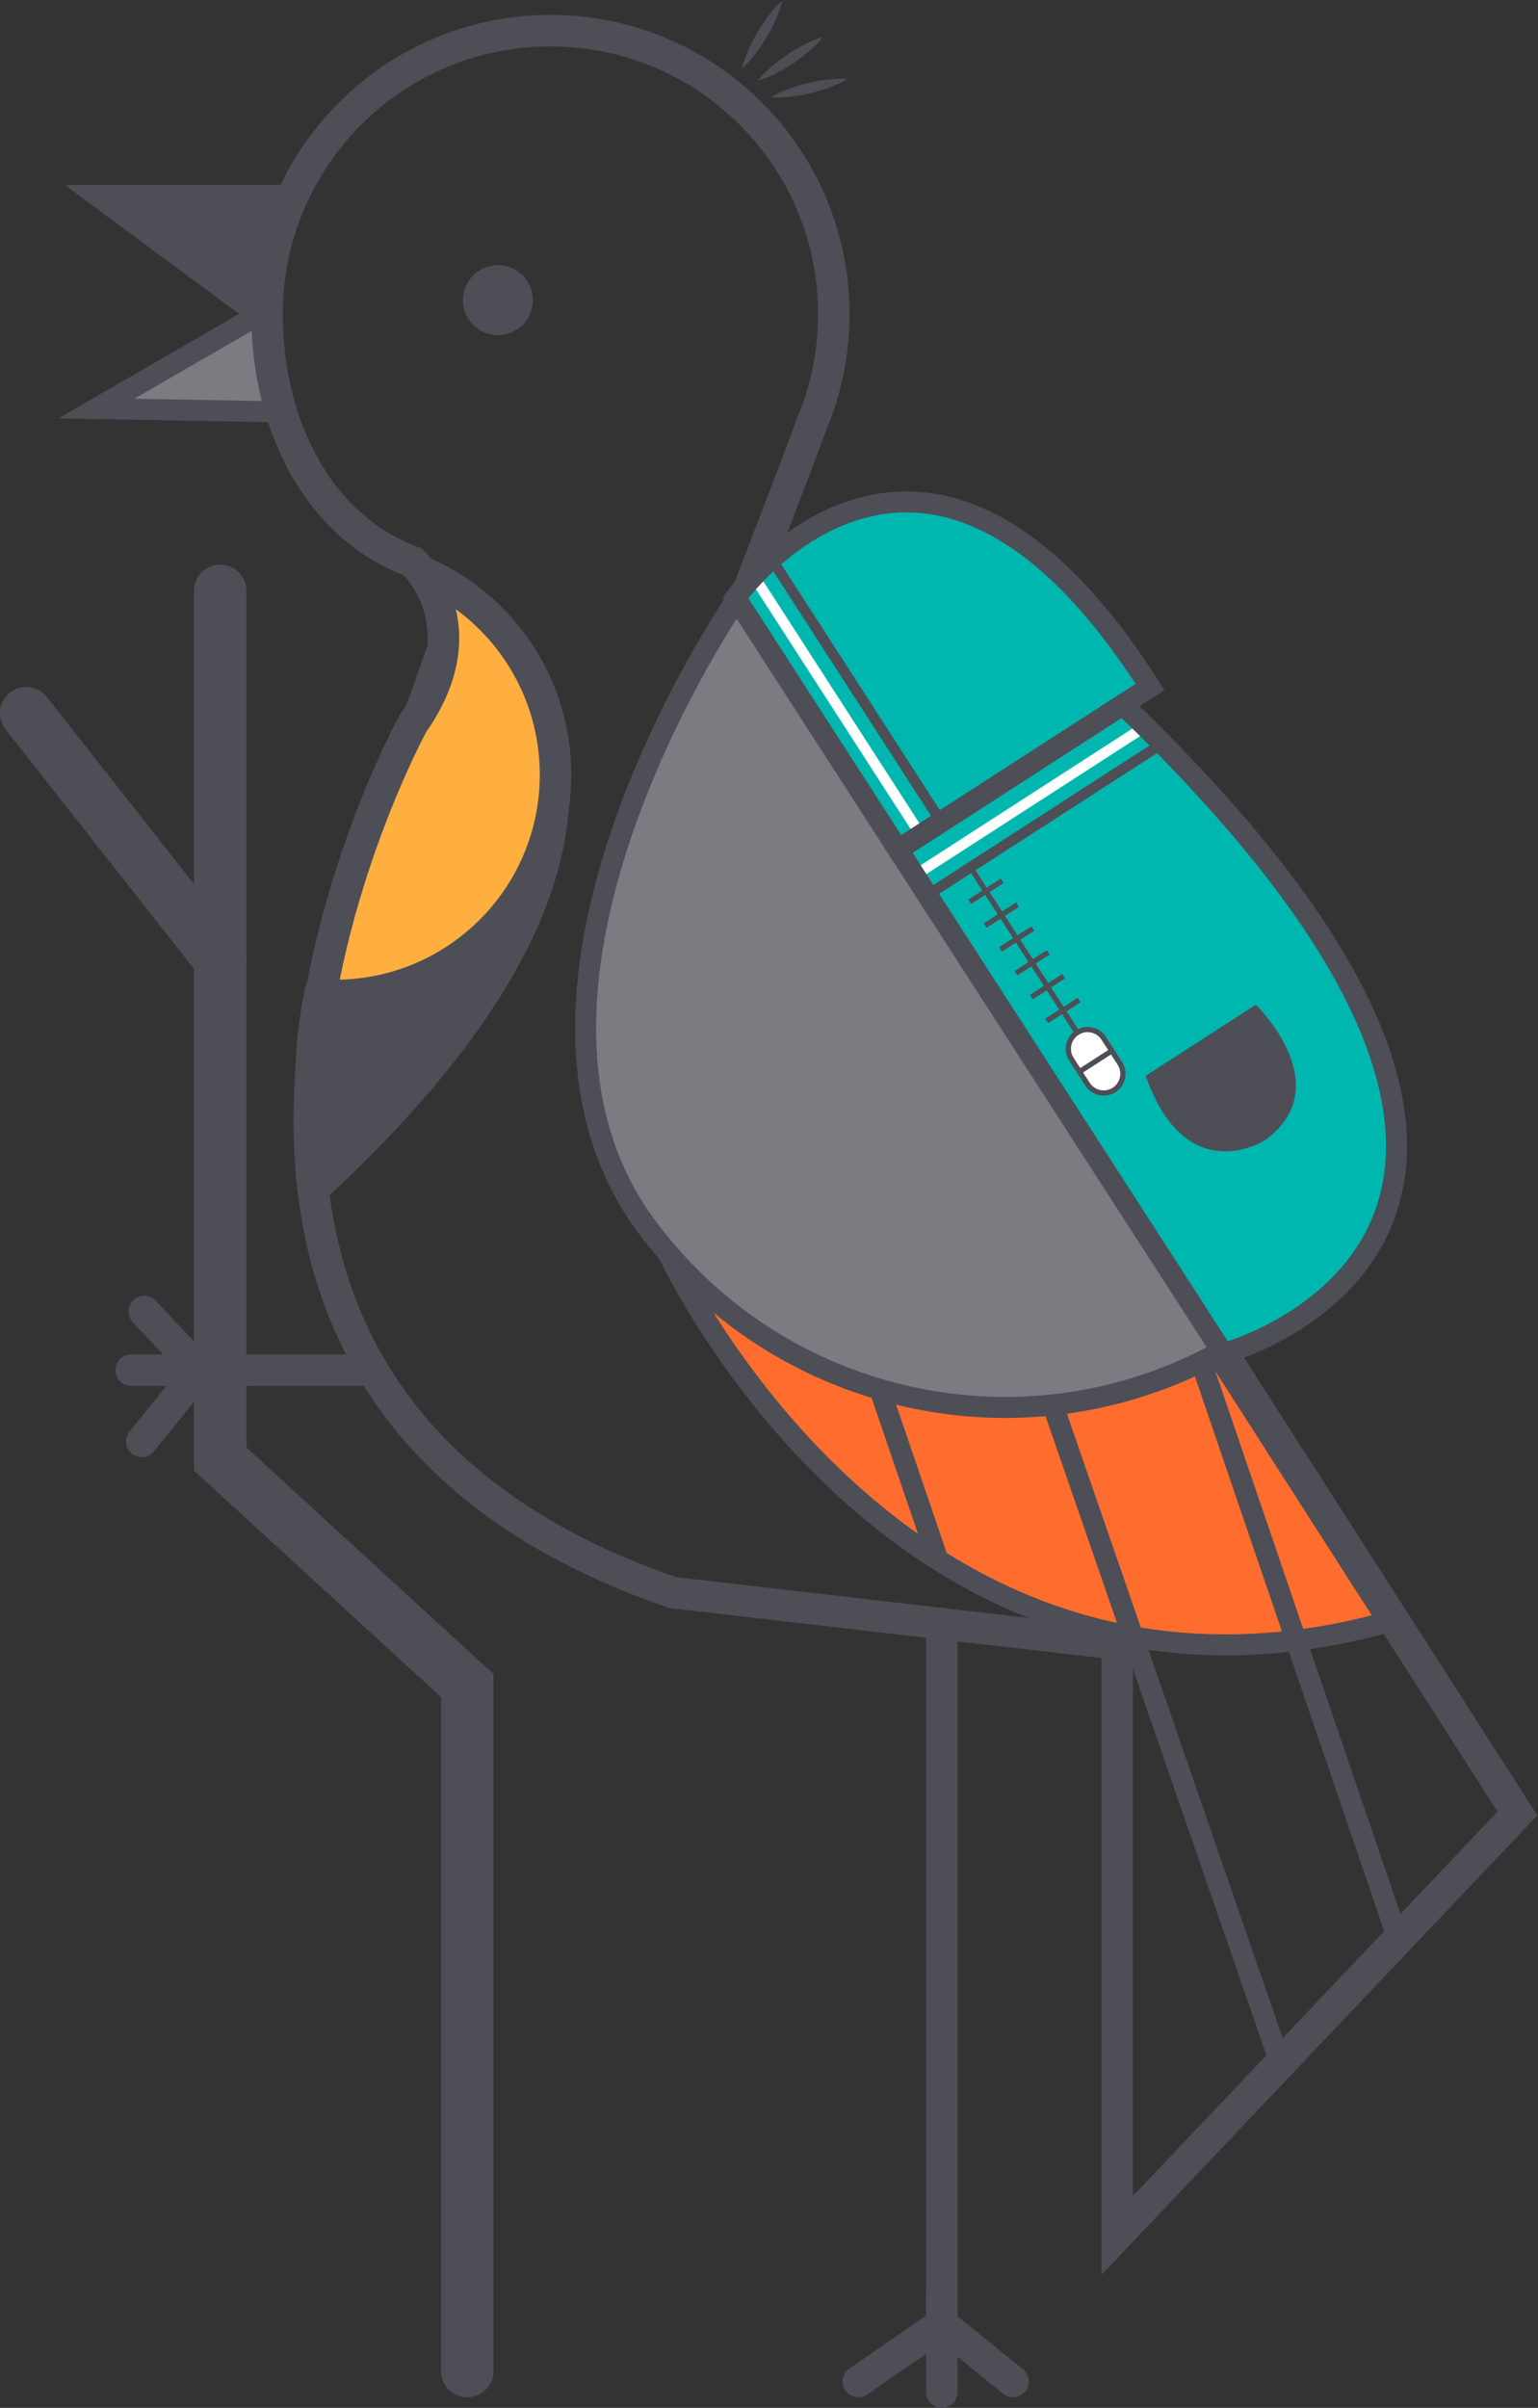<?xml version="1.0" encoding="UTF-8" standalone="no"?>
<svg xmlns="http://www.w3.org/2000/svg" version="1.1" id="svg2" xml:space="preserve" width="260.545" height="407.787" viewBox="0 0 260.545 407.787">
  <rect x="0" y="0" width="260.545" height="407.787" fill="#333333" stroke="none"/>
  <defs id="defs6">
    <clipPath clipPathUnits="userSpaceOnUse" id="clipPath18">
      <path d="M 0,453.547 H 453.547 V 0 H 0 Z" id="path16" />
    </clipPath>
    <clipPath clipPathUnits="userSpaceOnUse" id="clipPath30">
      <path d="m 161.501,337.253 c 0,-13.545 6.112,-26.901 18.533,-31.487 v 0 c 0.01,-0.011 8.745,-8.093 -0.002,-20.535 v 0 c 0,0 -45.653,-83.429 33.044,-110.407 v 0 l 84.482,-22.538 33.347,-44.463 h 36.902 L 221.971,300.35 c 0,0 4.94,12.737 8.928,23.389 v 0 c 0.159,0.388 0.315,0.777 0.461,1.172 v 0 c 0.003,0.009 0.007,0.021 0.007,0.021 v 0 c 1.398,3.845 2.163,7.992 2.163,12.321 v 0 c 0,19.891 -16.124,36.014 -36.014,36.014 v 0 c -19.891,0 -36.015,-16.123 -36.015,-36.014" id="path28" />
    </clipPath>
    <clipPath clipPathUnits="userSpaceOnUse" id="clipPath46">
      <path d="M 0,453.547 H 453.547 V 0 H 0 Z" id="path44" />
    </clipPath>
  </defs>
  <g id="g10" transform="matrix(1.333,0,0,-1.333,-168.823,504.059)">
    <g id="g12">
      <g id="g14" clip-path="url(#clipPath18)">
        <g id="g20" transform="translate(184.253,305.255)">
          <path d="m 0,0 c 0,0 43.459,-26.115 -18.687,-81.674 0,0 -3.084,16.026 -0.131,29.022" style="fill:#4d4e56;fill-opacity:1;fill-rule:nonzero;stroke:none" id="path22" />
        </g>
      </g>
    </g>
    <g id="g24">
      <g id="g26" clip-path="url(#clipPath30)">
        <g id="g32" transform="translate(197.25,279.713)">
          <path d="m 0,0 c 0,-15.487 -12.557,-28.046 -28.047,-28.046 -15.491,0 -28.047,12.559 -28.047,28.046 0,15.491 12.556,28.048 28.047,28.048 C -12.557,28.048 0,15.491 0,0" style="fill:#feaf3f;fill-opacity:1;fill-rule:nonzero;stroke:none" id="path34" />
        </g>
        <g id="g36" transform="translate(197.25,279.713)">
          <path d="m 0,0 c 0,-15.487 -12.557,-28.046 -28.047,-28.046 -15.491,0 -28.047,12.559 -28.047,28.046 0,15.491 12.556,28.048 28.047,28.048 C -12.557,28.048 0,15.491 0,0 Z" style="fill:none;stroke:#4d4e56;stroke-width:4.002;stroke-linecap:round;stroke-linejoin:miter;stroke-miterlimit:10;stroke-dasharray:none;stroke-opacity:1" id="path38" />
        </g>
      </g>
    </g>
    <g id="g40">
      <g id="g42" clip-path="url(#clipPath46)">
        <g id="g48" transform="translate(140.607,352.015)">
          <path d="M 0,0 18.645,-13.785 22.717,1.42" style="fill:#4d4e56;fill-opacity:1;fill-rule:nonzero;stroke:none" id="path50" />
        </g>
        <g id="g52" transform="translate(140.607,325.78)">
          <path d="M 0,0 18.645,13.785 22.717,-1.419" style="fill:#7b7c81;fill-opacity:1;fill-rule:nonzero;stroke:none" id="path54" />
        </g>
        <g id="g56" transform="translate(211.606,218.863)">
          <path d="M 0,0 C 0,0 29.43,-64.062 91.631,-46.728 L 70.505,-12.71" style="fill:#ff6d2e;fill-opacity:1;fill-rule:nonzero;stroke:none" id="path58" />
        </g>
        <g id="g60" transform="translate(221.053,301.328)">
          <path d="m 0,0 c 0,0 4.94,12.738 8.929,23.39 0.159,0.388 0.315,0.776 0.46,1.171 0.004,0.008 0.008,0.022 0.008,0.022 1.399,3.844 2.164,7.992 2.164,12.319 0,19.892 -16.125,36.015 -36.015,36.015 -19.892,0 -36.015,-16.123 -36.015,-36.015 0,-13.543 6.113,-26.899 18.533,-31.485 0.012,-0.012 8.745,-8.094 -0.002,-20.536 0,0 -45.653,-83.429 33.044,-110.407 l 56.468,-6.53 v -75.142 l 50.868,53.608 z" style="fill:none;stroke:#4d4e56;stroke-width:4.002;stroke-linecap:butt;stroke-linejoin:miter;stroke-miterlimit:10;stroke-dasharray:none;stroke-opacity:1" id="path62" />
        </g>
        <g id="g64" transform="translate(222.948,367.884)">
          <path d="M 0,0 C 0,0 0.395,0.533 1.085,1.186 1.427,1.518 1.842,1.881 2.302,2.246 2.757,2.619 3.27,2.975 3.781,3.333 4.821,4.025 5.92,4.629 6.793,5.009 7.66,5.398 8.304,5.56 8.304,5.56 8.304,5.56 7.909,5.026 7.22,4.373 6.535,3.71 5.559,2.924 4.522,2.226 3.996,1.89 3.472,1.551 2.953,1.272 2.44,0.986 1.946,0.741 1.51,0.552 0.644,0.162 0,0 0,0" style="fill:#4d4e56;fill-opacity:1;fill-rule:nonzero;stroke:none" id="path66" />
        </g>
        <g id="g68" transform="translate(220.958,369.447)">
          <path d="m 0,0 c 0,0 0.126,0.651 0.468,1.538 0.165,0.446 0.383,0.953 0.639,1.481 0.25,0.532 0.56,1.075 0.867,1.619 0.639,1.072 1.371,2.091 1.995,2.811 0.613,0.725 1.125,1.148 1.125,1.148 0,0 -0.125,-0.652 -0.467,-1.539 C 4.296,6.166 3.754,5.035 3.12,3.958 2.79,3.429 2.463,2.896 2.115,2.421 1.776,1.942 1.437,1.508 1.124,1.149 0.511,0.424 0,0 0,0" style="fill:#4d4e56;fill-opacity:1;fill-rule:nonzero;stroke:none" id="path70" />
        </g>
        <g id="g72" transform="translate(224.634,365.785)">
          <path d="m 0,0 c 0,0 0.556,0.362 1.431,0.732 0.435,0.193 0.951,0.389 1.509,0.57 0.557,0.191 1.163,0.345 1.766,0.504 1.217,0.285 2.457,0.468 3.408,0.52 0.949,0.063 1.608,-0.011 1.608,-0.011 0,0 -0.556,-0.363 -1.431,-0.734 C 7.419,1.199 6.229,0.802 5.016,0.509 4.404,0.378 3.794,0.243 3.212,0.163 2.631,0.073 2.083,0.016 1.607,-0.009 0.659,-0.072 0,0 0,0" style="fill:#4d4e56;fill-opacity:1;fill-rule:nonzero;stroke:none" id="path74" />
        </g>
        <g id="g76" transform="translate(194.375,340.011)">
          <path d="m 0,0 c 0,-2.458 -1.991,-4.448 -4.446,-4.448 -2.456,0 -4.447,1.99 -4.447,4.448 0,2.454 1.991,4.445 4.447,4.445 C -1.991,4.445 0,2.454 0,0" style="fill:#4d4e56;fill-opacity:1;fill-rule:nonzero;stroke:none" id="path78" />
        </g>
        <g id="g80" transform="translate(279.655,204.034)">
          <path d="M 0,0 24.665,-72.291" style="fill:none;stroke:#4d4e56;stroke-width:2.668;stroke-linecap:butt;stroke-linejoin:miter;stroke-miterlimit:10;stroke-dasharray:none;stroke-opacity:1" id="path82" />
        </g>
        <g id="g84" transform="translate(260.554,199.326)">
          <path d="M 0,0 28.807,-83.345" style="fill:none;stroke:#4d4e56;stroke-width:2.668;stroke-linecap:butt;stroke-linejoin:miter;stroke-miterlimit:10;stroke-dasharray:none;stroke-opacity:1" id="path86" />
        </g>
        <g id="g88" transform="translate(238.392,201.815)">
          <path d="M 0,0 7.454,-21.842" style="fill:none;stroke:#4d4e56;stroke-width:2.668;stroke-linecap:butt;stroke-linejoin:miter;stroke-miterlimit:10;stroke-dasharray:none;stroke-opacity:1" id="path90" />
        </g>
        <g id="g92" transform="translate(246.346,171.75)">
          <path d="m 0,0 v -88.847 l -10.62,-7.334" style="fill:none;stroke:#4d4e56;stroke-width:4.002;stroke-linecap:round;stroke-linejoin:miter;stroke-miterlimit:10;stroke-dasharray:none;stroke-opacity:1" id="path94" />
        </g>
        <g id="g96" transform="translate(255.4,75.57)">
          <path d="m 0,0 -9.054,7.334 v -8.67" style="fill:none;stroke:#4d4e56;stroke-width:4.002;stroke-linecap:round;stroke-linejoin:miter;stroke-miterlimit:10;stroke-dasharray:none;stroke-opacity:1" id="path98" />
        </g>
        <g id="g100" transform="translate(173.336,204.064)">
          <path d="M 0,0 H -30.012" style="fill:none;stroke:#4d4e56;stroke-width:4.002;stroke-linecap:round;stroke-linejoin:miter;stroke-miterlimit:10;stroke-dasharray:none;stroke-opacity:1" id="path102" />
        </g>
        <g id="g104" transform="translate(144.658,195.009)">
          <path d="m 0,0 7.336,9.055 h -8.67" style="fill:none;stroke:#4d4e56;stroke-width:4.002;stroke-linecap:round;stroke-linejoin:miter;stroke-miterlimit:10;stroke-dasharray:none;stroke-opacity:1" id="path106" />
        </g>
        <g id="g108" transform="translate(151.994,204.064)">
          <path d="M 0,0 -7.001,7.448" style="fill:none;stroke:#4d4e56;stroke-width:4.002;stroke-linecap:round;stroke-linejoin:miter;stroke-miterlimit:10;stroke-dasharray:none;stroke-opacity:1" id="path110" />
        </g>
        <g id="g112" transform="translate(219.107,302.246)">
          <path d="m 0,0 c 0,0 -33.181,-49.714 -10.059,-80.237 0.09,-0.121 0.176,-0.246 0.27,-0.369 0.279,-0.363 0.57,-0.72 0.861,-1.079 0.617,-0.771 1.255,-1.525 1.915,-2.267 0,-0.003 0,-0.003 0.003,-0.006 6.898,-7.741 15.983,-13.693 26.689,-16.758 18.15,-5.198 36.763,-0.917 50.575,9.892 L 37.434,-47.082 2.485,-0.944 C 2.182,-0.972 11.364,2.457 0,0" style="fill:#7b7c81;fill-opacity:1;fill-rule:nonzero;stroke:none" id="path114" />
        </g>
        <g id="g116" transform="translate(220.443,302.246)">
          <path d="m 0,0 c 0,0 -34.517,-49.714 -11.395,-80.237 0.09,-0.121 0.176,-0.246 0.27,-0.369 0.279,-0.363 0.57,-0.72 0.861,-1.079 0.618,-0.771 1.255,-1.525 1.915,-2.267 0,-0.003 0,-0.003 0.003,-0.006 6.898,-7.741 15.983,-13.693 26.689,-16.758 18.15,-5.198 36.763,-0.917 50.575,9.892 L 36.098,-47.082 1.149,-0.944 C 0.846,-0.972 13.172,2.494 0,0 Z" style="fill:none;stroke:#4d4e56;stroke-width:2.668;stroke-linecap:butt;stroke-linejoin:miter;stroke-miterlimit:10;stroke-dasharray:none;stroke-opacity:1" id="path118" />
        </g>
        <g id="g120" transform="translate(164.155,353.326)">
          <path d="m 0,0 h -25.261 l 20.562,-15.205 -20.562,-11.892 24.062,-0.425" style="fill:none;stroke:#4d4e56;stroke-width:2.668;stroke-linecap:butt;stroke-linejoin:miter;stroke-miterlimit:10;stroke-dasharray:none;stroke-opacity:1" id="path122" />
        </g>
        <g id="g124" transform="translate(154.633,303.069)">
          <path d="m 0,0 v -110.293 l 31.404,-28.79 v -87.084" style="fill:none;stroke:#4d4e56;stroke-width:6.669;stroke-linecap:round;stroke-linejoin:miter;stroke-miterlimit:10;stroke-dasharray:none;stroke-opacity:1" id="path126" />
        </g>
        <g id="g128" transform="translate(154.633,256.194)">
          <path d="M 0,0 -24.652,31.332" style="fill:none;stroke:#4d4e56;stroke-width:6.669;stroke-linecap:round;stroke-linejoin:miter;stroke-miterlimit:10;stroke-dasharray:none;stroke-opacity:1" id="path130" />
        </g>
        <g id="g132" transform="translate(220.125,302.209)">
          <path d="m 0,0 20.663,-32.019 32.017,20.66 C 23.931,33.827 0,0 0,0" style="fill:#00b7b0;fill-opacity:1;fill-rule:nonzero;stroke:none" id="path134" />
        </g>
        <g id="g136" transform="translate(269.345,288.617)">
          <path d="m 0,0 c 69.941,-67.226 12.766,-82.464 12.766,-82.464 l -41.323,64.037 z" style="fill:#00b7b0;fill-opacity:1;fill-rule:nonzero;stroke:none" id="path138" />
        </g>
        <g id="g140" transform="translate(224.622,307.253)">
          <path d="M 0,0 21.636,-33.533" style="fill:none;stroke:#4d4e56;stroke-width:1.334;stroke-linecap:butt;stroke-linejoin:miter;stroke-miterlimit:10;stroke-dasharray:none;stroke-opacity:1" id="path142" />
        </g>
        <g id="g144" transform="translate(272.25,241.461)">
          <path d="m 0,0 13.999,9.035 c 0,0 10.611,-10.313 1.191,-17.207 0,0 -10.046,-6.484 -15.19,8.172" style="fill:#4d4e56;fill-opacity:1;fill-rule:nonzero;stroke:none" id="path146" />
        </g>
        <g id="g148" transform="translate(244.511,264.419)">
          <path d="M 0,0 30.19,19.483" style="fill:none;stroke:#4d4e56;stroke-width:1.334;stroke-linecap:butt;stroke-linejoin:miter;stroke-miterlimit:10;stroke-dasharray:none;stroke-opacity:1" id="path150" />
        </g>
        <g id="g152" transform="translate(242.892,266.925)">
          <path d="M 0,0 30.188,19.483" style="fill:none;stroke:#ffffff;stroke-width:1.334;stroke-linecap:butt;stroke-linejoin:miter;stroke-miterlimit:10;stroke-dasharray:none;stroke-opacity:1" id="path154" />
        </g>
        <g id="g156" transform="translate(222.026,305.58)">
          <path d="M 0,0 21.639,-33.535" style="fill:none;stroke:#ffffff;stroke-width:1.334;stroke-linecap:butt;stroke-linejoin:miter;stroke-miterlimit:10;stroke-dasharray:none;stroke-opacity:1" id="path158" />
        </g>
        <g id="g160" transform="translate(249.983,267.952)">
          <path d="M 0,0 14.67,-22.735" style="fill:none;stroke:#4d4e56;stroke-width:0.667;stroke-linecap:butt;stroke-linejoin:miter;stroke-miterlimit:10;stroke-dasharray:none;stroke-opacity:1" id="path162" />
        </g>
        <g id="g164" transform="translate(268.966,243.045)">
          <path d="m 0,0 c 0.732,-1.136 0.405,-2.649 -0.726,-3.382 -1.137,-0.73 -2.654,-0.405 -3.383,0.73 l -2.05,3.174 c -0.731,1.133 -0.403,2.649 0.729,3.379 1.138,0.736 2.65,0.409 3.384,-0.727 z" style="fill:#ffffff;fill-opacity:1;fill-rule:nonzero;stroke:none" id="path166" />
        </g>
        <g id="g168" transform="translate(268.966,243.045)">
          <path d="m 0,0 c 0.732,-1.136 0.405,-2.649 -0.726,-3.382 -1.137,-0.73 -2.654,-0.405 -3.383,0.73 l -2.05,3.174 c -0.731,1.133 -0.403,2.649 0.729,3.379 1.138,0.736 2.65,0.409 3.384,-0.727 z" style="fill:none;stroke:#4d4e56;stroke-width:0.667;stroke-linecap:butt;stroke-linejoin:miter;stroke-miterlimit:10;stroke-dasharray:none;stroke-opacity:1" id="path170" />
        </g>
        <g id="g172" transform="translate(263.832,241.98)">
          <path d="M 0,0 4.109,2.653" style="fill:#ffffff;fill-opacity:1;fill-rule:nonzero;stroke:#4d4e56;stroke-width:0.667;stroke-linecap:butt;stroke-linejoin:miter;stroke-miterlimit:10;stroke-dasharray:none;stroke-opacity:1" id="path174" />
        </g>
        <g id="g176" transform="translate(249.896,263.578)">
          <path d="M 0,0 4.109,2.652" style="fill:none;stroke:#4d4e56;stroke-width:0.667;stroke-linecap:butt;stroke-linejoin:miter;stroke-miterlimit:10;stroke-dasharray:none;stroke-opacity:1" id="path178" />
        </g>
        <g id="g180" transform="translate(251.848,260.549)">
          <path d="M 0,0 4.112,2.653" style="fill:none;stroke:#4d4e56;stroke-width:0.667;stroke-linecap:butt;stroke-linejoin:miter;stroke-miterlimit:10;stroke-dasharray:none;stroke-opacity:1" id="path182" />
        </g>
        <g id="g184" transform="translate(253.803,257.522)">
          <path d="M 0,0 4.111,2.651" style="fill:none;stroke:#4d4e56;stroke-width:0.667;stroke-linecap:butt;stroke-linejoin:miter;stroke-miterlimit:10;stroke-dasharray:none;stroke-opacity:1" id="path186" />
        </g>
        <g id="g188" transform="translate(255.76,254.494)">
          <path d="M 0,0 4.107,2.65" style="fill:none;stroke:#4d4e56;stroke-width:0.667;stroke-linecap:butt;stroke-linejoin:miter;stroke-miterlimit:10;stroke-dasharray:none;stroke-opacity:1" id="path190" />
        </g>
        <g id="g192" transform="translate(257.713,251.463)">
          <path d="M 0,0 4.112,2.652" style="fill:none;stroke:#4d4e56;stroke-width:0.667;stroke-linecap:butt;stroke-linejoin:miter;stroke-miterlimit:10;stroke-dasharray:none;stroke-opacity:1" id="path194" />
        </g>
        <g id="g196" transform="translate(259.668,248.434)">
          <path d="M 0,0 4.11,2.651" style="fill:none;stroke:#4d4e56;stroke-width:0.667;stroke-linecap:butt;stroke-linejoin:miter;stroke-miterlimit:10;stroke-dasharray:none;stroke-opacity:1" id="path198" />
        </g>
        <g id="g200" transform="translate(269.345,288.617)">
          <path d="m 0,0 c 69.941,-67.226 12.766,-82.464 12.766,-82.464 l -41.323,64.037 z" style="fill:none;stroke:#4d4e56;stroke-width:2.668;stroke-linecap:butt;stroke-linejoin:miter;stroke-miterlimit:10;stroke-dasharray:none;stroke-opacity:1" id="path202" />
        </g>
        <g id="g204" transform="translate(220.125,302.209)">
          <path d="m 0,0 20.663,-32.019 32.017,20.66 C 23.931,33.827 0,0 0,0 Z" style="fill:none;stroke:#4d4e56;stroke-width:2.668;stroke-linecap:butt;stroke-linejoin:miter;stroke-miterlimit:10;stroke-dasharray:none;stroke-opacity:1" id="path206" />
        </g>
        <g id="g208" transform="translate(211.606,218.863)">
          <path d="M 0,0 C 0,0 29.43,-64.062 91.631,-46.728 L 70.505,-12.71" style="fill:none;stroke:#4d4e56;stroke-width:2.668;stroke-linecap:butt;stroke-linejoin:miter;stroke-miterlimit:10;stroke-dasharray:none;stroke-opacity:1" id="path210" />
        </g>
      </g>
    </g>
  </g>
</svg>